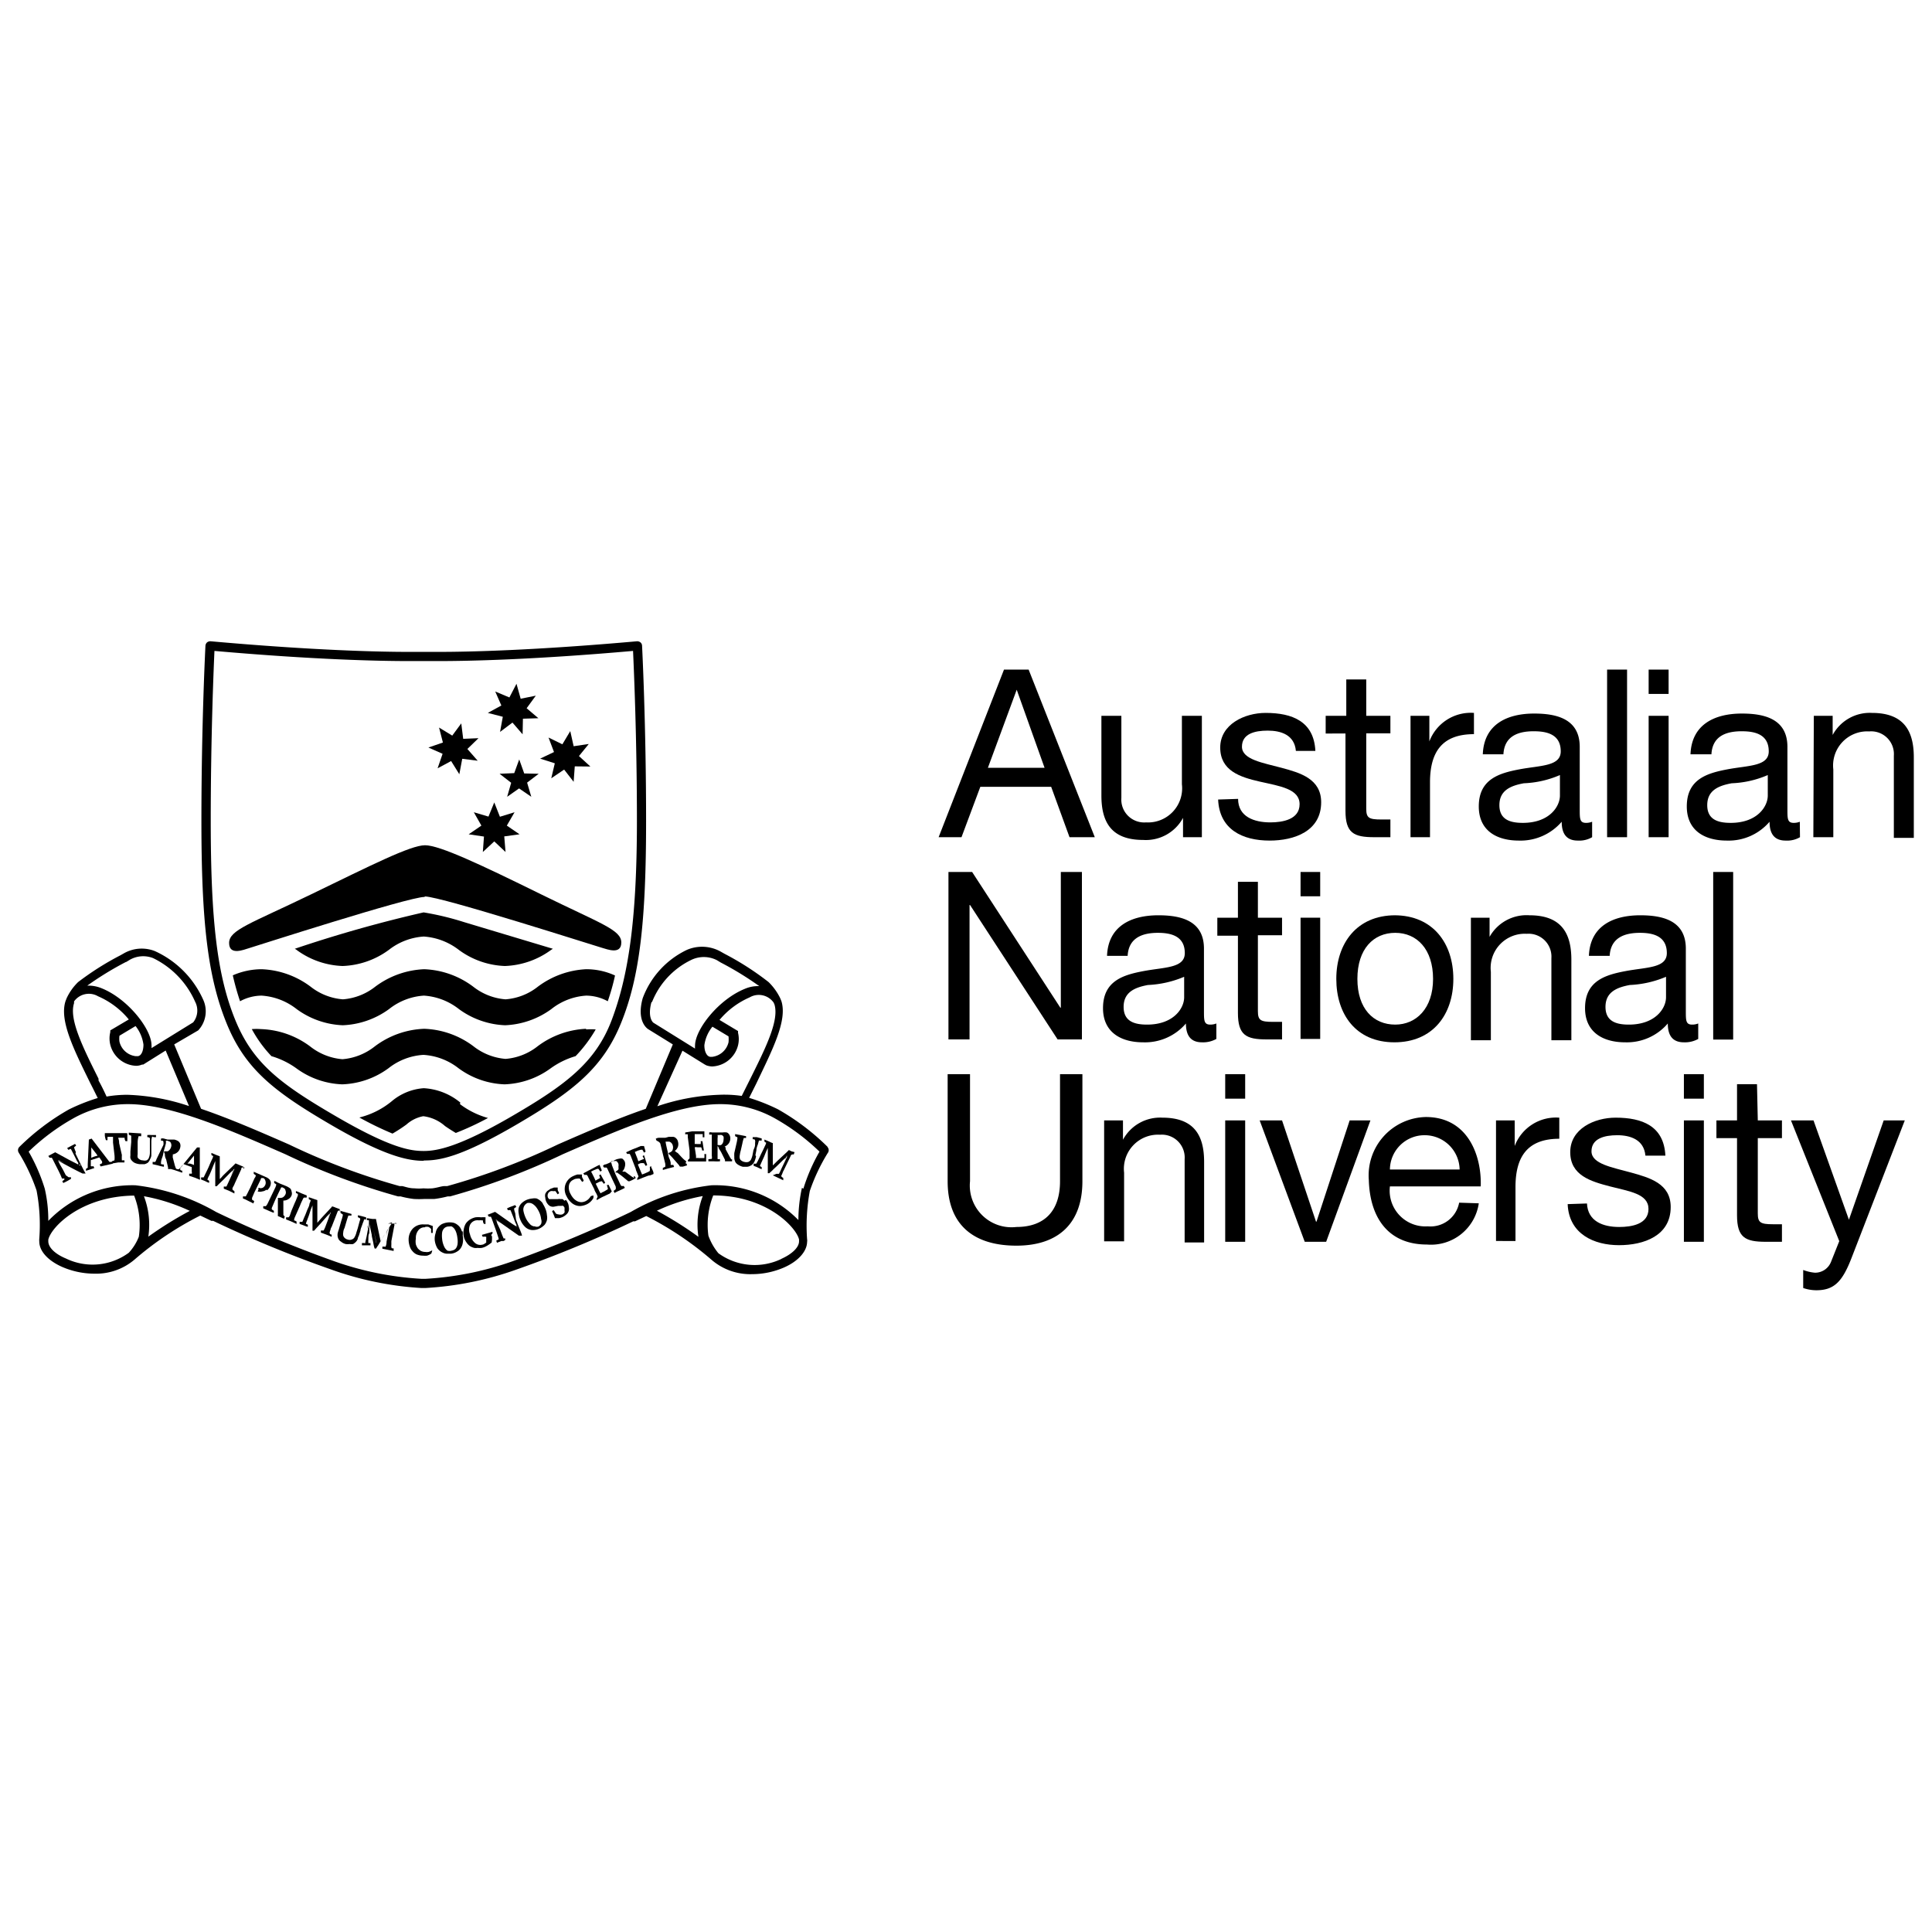 <svg id="Layer_1" data-name="Layer 1" xmlns="http://www.w3.org/2000/svg" viewBox="0 0 120 120"><path d="M62.36,41.59h1.53L68,52H66.43l-1.14-3.13h-4.4L59.72,52H58.3Zm-1,6.1h3.52l-1.73-4.85h0Z"/><path d="M74.65,52H73.48V50.8h0A2.62,2.62,0,0,1,71,52.17c-2,0-2.59-1.14-2.59-2.76V44.46h1.24v5.1a1.42,1.42,0,0,0,1.53,1.52,2.12,2.12,0,0,0,2.23-2.37V44.46h1.24Z"/><path d="M76.9,49.62c0,1.11,1,1.46,2,1.46.77,0,1.82-.18,1.82-1.13s-1.22-1.12-2.46-1.4-2.47-.68-2.47-2.12,1.51-2.15,2.82-2.15c1.66,0,3,.53,3.09,2.36H80.49c-.09-1-.93-1.26-1.75-1.26s-1.6.2-1.6,1,1.31,1,2.46,1.31,2.46.68,2.46,2.14c0,1.8-1.67,2.38-3.2,2.38-1.69,0-3.12-.69-3.2-2.55Z"/><path d="M84.86,44.46h1.5v1.09h-1.5v4.68c0,.57.16.67.93.67h.57V52h-1c-1.28,0-1.79-.26-1.79-1.64v-4.8H82.34V44.46h1.28V42.2h1.24Z"/><path d="M87.61,44.46h1.17v1.59h0a2.75,2.75,0,0,1,2.77-1.77V45.6c-2,0-2.73,1.13-2.73,3V52H87.61Z"/><path d="M98.89,52a1.58,1.58,0,0,1-.89.21c-.64,0-1-.35-1-1.17a3.37,3.37,0,0,1-2.66,1.17c-1.37,0-2.49-.61-2.49-2.12,0-1.7,1.27-2.07,2.55-2.31s2.54-.18,2.54-1.11c0-1.08-.89-1.25-1.68-1.25-1,0-1.82.32-1.88,1.43H92.1c.07-1.87,1.52-2.53,3.19-2.53,1.36,0,2.83.31,2.83,2.07v3.88c0,.58,0,.84.39.84a1,1,0,0,0,.38-.07Zm-2-3.86a6.22,6.22,0,0,1-2.24.51c-.82.15-1.52.44-1.52,1.36s.7,1.1,1.46,1.1c1.63,0,2.3-1,2.3-1.7Z"/><rect x="99.82" y="41.59" width="1.24" height="10.41"/><path d="M103.64,43.1H102.4V41.59h1.24Zm-1.24,1.36h1.24V52H102.4Z"/><path d="M111.8,52a1.58,1.58,0,0,1-.89.21c-.64,0-1-.35-1-1.17a3.34,3.34,0,0,1-2.65,1.17c-1.37,0-2.49-.61-2.49-2.12,0-1.7,1.27-2.07,2.55-2.31s2.54-.18,2.54-1.11c0-1.08-.89-1.25-1.68-1.25-1,0-1.82.32-1.88,1.43H105c.07-1.87,1.52-2.53,3.19-2.53,1.36,0,2.83.31,2.83,2.07v3.88c0,.58,0,.84.39.84a1,1,0,0,0,.38-.07Zm-2-3.86a6.22,6.22,0,0,1-2.24.51c-.82.15-1.52.44-1.52,1.36s.7,1.1,1.46,1.1c1.63,0,2.3-1,2.3-1.7Z"/><path d="M112.66,44.46h1.17v1.19h0a2.62,2.62,0,0,1,2.44-1.37c2,0,2.6,1.14,2.6,2.76v5h-1.24v-5.1a1.41,1.41,0,0,0-1.53-1.51,2.12,2.12,0,0,0-2.23,2.36V52h-1.24Z"/><polygon points="58.91 54.16 60.38 54.16 65.86 62.59 65.89 62.59 65.89 54.16 67.2 54.16 67.2 64.56 65.69 64.56 60.25 56.21 60.22 56.21 60.22 64.56 58.91 64.56 58.91 54.16"/><path d="M75.55,64.53a1.69,1.69,0,0,1-.89.21c-.64,0-1-.35-1-1.17A3.34,3.34,0,0,1,71,64.74c-1.37,0-2.49-.62-2.49-2.12,0-1.7,1.26-2.07,2.55-2.31s2.53-.18,2.53-1.11c0-1.08-.89-1.26-1.67-1.26-1,0-1.82.33-1.88,1.43H68.76c.07-1.86,1.51-2.52,3.19-2.52,1.36,0,2.83.31,2.83,2.07V62.8c0,.58,0,.84.39.84a1,1,0,0,0,.38-.07Zm-2-3.86a6.5,6.5,0,0,1-2.25.51c-.81.15-1.51.44-1.51,1.36s.7,1.1,1.46,1.1c1.63,0,2.3-1,2.3-1.7Z"/><path d="M78.13,57h1.5v1.09h-1.5V62.8c0,.57.16.67.93.67h.57v1.09h-.95c-1.28,0-1.79-.26-1.79-1.65V58.12H75.61V57h1.28V54.77h1.24Z"/><path d="M82,55.67H80.78V54.16H82ZM80.78,57H82v7.53H80.78Z"/><path d="M86.61,56.85c2.39,0,3.66,1.74,3.66,3.95S89,64.74,86.61,64.74,83,63,83,60.8s1.27-3.95,3.66-3.95m0,6.79c1.3,0,2.35-1,2.35-2.84s-1-2.86-2.35-2.86-2.35,1-2.35,2.86,1,2.84,2.35,2.84"/><path d="M91.36,57h1.16v1.19h0A2.63,2.63,0,0,1,95,56.85c2,0,2.6,1.14,2.6,2.76v5H96.36v-5.1A1.42,1.42,0,0,0,94.83,58a2.12,2.12,0,0,0-2.23,2.36v4.25H91.36Z"/><path d="M105.48,64.53a1.69,1.69,0,0,1-.89.21c-.64,0-1-.35-1-1.17a3.34,3.34,0,0,1-2.65,1.17c-1.37,0-2.49-.62-2.49-2.12,0-1.7,1.26-2.07,2.55-2.31s2.53-.18,2.53-1.11c0-1.08-.89-1.26-1.67-1.26-1,0-1.82.33-1.88,1.43H98.69c.07-1.86,1.51-2.52,3.19-2.52,1.36,0,2.83.31,2.83,2.07V62.8c0,.58,0,.84.39.84a1,1,0,0,0,.38-.07Zm-2-3.86a6.5,6.5,0,0,1-2.25.51c-.81.15-1.51.44-1.51,1.36s.7,1.1,1.45,1.1c1.64,0,2.31-1,2.31-1.7Z"/><rect x="106.41" y="54.16" width="1.24" height="10.41"/><path d="M67.23,73.37c0,2.62-1.5,4-4.1,4s-4.27-1.24-4.27-4V66.72h1.39v6.65a2.59,2.59,0,0,0,2.88,2.84c1.75,0,2.71-1,2.71-2.84V66.72h1.39Z"/><path d="M68.58,69.59h1.17v1.2h0a2.62,2.62,0,0,1,2.45-1.37c2,0,2.59,1.14,2.59,2.75v5H73.58V72a1.42,1.42,0,0,0-1.53-1.52,2.12,2.12,0,0,0-2.23,2.36v4.26H68.58Z"/><path d="M77.34,68.24H76.1V66.72h1.24ZM76.1,69.59h1.24v7.54H76.1Z"/><polygon points="82.37 77.13 81.04 77.13 78.24 69.59 79.63 69.59 81.74 75.88 81.77 75.88 83.83 69.59 85.12 69.59 82.37 77.13"/><path d="M91.85,74.74a3,3,0,0,1-3.22,2.56c-2.4,0-3.54-1.66-3.61-4a3.63,3.63,0,0,1,3.54-3.92c2.67,0,3.48,2.49,3.41,4.31H86.33a2.22,2.22,0,0,0,2.35,2.48,1.81,1.81,0,0,0,1.95-1.47Zm-1.19-2.1a2.17,2.17,0,0,0-2.17-2.13,2.15,2.15,0,0,0-2.16,2.13Z"/><path d="M92.92,69.59h1.16v1.59h0a2.74,2.74,0,0,1,2.77-1.76v1.31c-2,0-2.72,1.14-2.72,3v3.35H92.92Z"/><path d="M98.57,74.75c.05,1.11,1,1.46,2,1.46.77,0,1.82-.17,1.82-1.12S101.19,74,100,73.69s-2.47-.68-2.47-2.13,1.5-2.14,2.82-2.14c1.66,0,3,.52,3.09,2.36h-1.24c-.09-1-.94-1.27-1.75-1.27s-1.6.21-1.6,1,1.31,1,2.46,1.32,2.46.68,2.46,2.14c0,1.79-1.67,2.37-3.21,2.37s-3.11-.68-3.19-2.55Z"/><path d="M105.83,68.24h-1.24V66.72h1.24Zm-1.24,1.35h1.24v7.54h-1.24Z"/><path d="M109.18,69.59h1.5v1.1h-1.5v4.68c0,.56.16.67.93.67h.57v1.09h-1c-1.28,0-1.79-.26-1.79-1.65V70.69h-1.28v-1.1h1.28V67.34h1.24Z"/><path d="M115,78.14c-.57,1.47-1.08,2-2.19,2A2.53,2.53,0,0,1,112,80V78.88a2.67,2.67,0,0,0,.73.17,1.06,1.06,0,0,0,1-.68l.51-1.28-3-7.5h1.4l2.2,6.17h0L117,69.59h1.31Z"/><path d="M51.39,71.22a14.61,14.61,0,0,0-3.07-2.32,11.8,11.8,0,0,0-1.79-.71l.45-.9c1-2.1,1.94-3.91,1.55-5.12L48.46,62h0v0a3.61,3.61,0,0,0-.72-1A17.67,17.67,0,0,0,45,59.24l-.23-.13A2.38,2.38,0,0,0,42.66,59a5.41,5.41,0,0,0-2.74,3c-.4,1.43.28,1.89.35,1.93l1.52.94-1.68,4c-1.76.6-3.62,1.41-5.45,2.21a41.42,41.42,0,0,1-6.88,2.59l-.16,0c-.2,0-.43.1-.77.14a3.77,3.77,0,0,1-.55,0h0a2.93,2.93,0,0,1-.55,0c-.34,0-.57-.1-.77-.14l-.16,0a41.42,41.42,0,0,1-6.88-2.59c-1.83-.8-3.69-1.61-5.45-2.21l-1.67-4L12.31,64l0,0a1.73,1.73,0,0,0,.3-1.93,6,6,0,0,0-3-3,2.24,2.24,0,0,0-1.91.14l-.23.13A17.67,17.67,0,0,0,4.85,61a3.38,3.38,0,0,0-.71,1l0,0h0l-.07.18c-.39,1.21.51,3,1.55,5.12.15.29.3.6.45.9a11.8,11.8,0,0,0-1.79.71,14.61,14.61,0,0,0-3.07,2.32.29.29,0,0,0-.05.36,11.6,11.6,0,0,1,1.11,2.35,11.32,11.32,0,0,1,.17,3,1,1,0,0,0,0,.17h0c0,.6.54,1.19,1.42,1.58a5.06,5.06,0,0,0,2,.42,3.68,3.68,0,0,0,2.49-.87h0a19.93,19.93,0,0,1,4.09-2.74l.69.33.11,0a72.84,72.84,0,0,0,7.27,3A20.11,20.11,0,0,0,26.16,80h.27a20.13,20.13,0,0,0,5.63-1.14,72.84,72.84,0,0,0,7.27-3l.11,0,.7-.33a20,20,0,0,1,4.08,2.74h0a3.68,3.68,0,0,0,2.49.87,5,5,0,0,0,2-.42c.88-.39,1.41-1,1.42-1.58h0a.5.5,0,0,0,0-.17,11.77,11.77,0,0,1,.17-3,11.6,11.6,0,0,1,1.11-2.35.29.29,0,0,0,0-.36m-10.92-9a4.92,4.92,0,0,1,2.41-2.62,1.79,1.79,0,0,1,1.63,0l.23.14a19.85,19.85,0,0,1,2.4,1.47,2.07,2.07,0,0,0-.9.17c-1.63.66-3.09,2.52-3.09,3.53a1.1,1.1,0,0,0,0,.18l-2.59-1.61s-.39-.29-.11-1.3M44,65.6s-.25-.14-.25-.68a2.3,2.3,0,0,1,.5-1.15l1,.6a1.76,1.76,0,0,1,0,.37,1.19,1.19,0,0,1-1,.9l-.16,0m-1.7-.38,1.37.85h0l.11.06a1.24,1.24,0,0,0,.35.07,1.73,1.73,0,0,0,1.62-1.31,1.64,1.64,0,0,0,0-.78l0-.11-1.15-.69a5.09,5.09,0,0,1,1.87-1.4,1.13,1.13,0,0,1,1.49.32l.05.11c.31,1-.54,2.7-1.53,4.69l-.5,1A7.45,7.45,0,0,0,44.65,68a13.3,13.3,0,0,0-3.82.71ZM7.84,59.75l.23-.14a1.68,1.68,0,0,1,1.44-.1,5.46,5.46,0,0,1,2.61,2.71A1.18,1.18,0,0,1,12,63.5L9.41,65.1a1.1,1.1,0,0,0,0-.18c0-1-1.46-2.87-3.08-3.53a2.14,2.14,0,0,0-.91-.17,19.85,19.85,0,0,1,2.4-1.47m.77,5.85-.17,0a1.18,1.18,0,0,1-1-.9,1.33,1.33,0,0,1,0-.37l1-.6a2.36,2.36,0,0,1,.49,1.15c0,.47-.17.63-.22.67ZM6.12,67c-1-2-1.84-3.71-1.52-4.69,0,0,0-.08,0-.11a1.13,1.13,0,0,1,1.49-.32A5.09,5.09,0,0,1,8,63.32L6.85,64l0,.11a1.64,1.64,0,0,0,0,.78,1.73,1.73,0,0,0,1.62,1.31,1,1,0,0,0,.36-.08l.07,0h0l1.39-.87,1.45,3.45A13.3,13.3,0,0,0,7.93,68a7.45,7.45,0,0,0-1.31.11c-.16-.35-.33-.7-.5-1m2.5,9.71A3.12,3.12,0,0,1,8,77.81H8a3.8,3.8,0,0,1-3.9.36C3.4,77.88,3,77.47,3,77.1V77c.16-.76,2-2.7,5.33-2.74a5,5,0,0,1,.3,2.5m.58.07a5,5,0,0,0-.27-2.53,11.63,11.63,0,0,1,2.85.91A23,23,0,0,0,9.2,76.82M40.8,75.2a11.63,11.63,0,0,1,2.85-.91,5,5,0,0,0-.27,2.53A23,23,0,0,0,40.8,75.2m7.72,3a3.83,3.83,0,0,1-3.9-.36h0A3.68,3.68,0,0,1,44,76.75a5,5,0,0,1,.3-2.5c3.33,0,5.17,2,5.33,2.74v.11c0,.37-.42.78-1.08,1.08m1.26-4.4a9.26,9.26,0,0,0-.22,2,7.24,7.24,0,0,0-5.4-2.16,13,13,0,0,0-5,1.65l-.1.05a75.4,75.4,0,0,1-7.2,3,19.43,19.43,0,0,1-5.46,1.11h-.25a19.53,19.53,0,0,1-5.47-1.11,75.4,75.4,0,0,1-7.2-3l-.1-.05a13,13,0,0,0-5-1.65A7.24,7.24,0,0,0,3,75.83a8.7,8.7,0,0,0-.22-2,11.18,11.18,0,0,0-1-2.3,13.46,13.46,0,0,1,2.76-2.06,6.93,6.93,0,0,1,3.42-.89c2.65,0,6.27,1.58,9.76,3.11a42.78,42.78,0,0,0,7,2.62l.16,0a5.94,5.94,0,0,0,.82.16,6,6,0,0,0,.66,0c.08,0,.27,0,.62,0a6.47,6.47,0,0,0,.83-.16l.15,0a42.78,42.78,0,0,0,7-2.62c3.5-1.53,7.11-3.11,9.76-3.11a6.93,6.93,0,0,1,3.42.89,13.46,13.46,0,0,1,2.76,2.06,11.18,11.18,0,0,0-1,2.3"/><path d="M26.32,72.1h0c-.95,0-2.38-.26-5.77-2.24-3.55-2.07-5.33-3.47-6.48-6.31S12.51,57.36,12.51,51c0-6.1.25-10.85.25-10.89a.32.32,0,0,1,.1-.21.34.34,0,0,1,.22-.07c6.39.57,10.45.66,12.3.66h1.88c1.85,0,5.91-.09,12.31-.66a.33.33,0,0,1,.21.07.28.28,0,0,1,.1.21s.25,4.79.25,10.89c0,6.34-.42,9.74-1.55,12.53s-2.94,4.24-6.48,6.31-4.83,2.24-5.78,2.24m-13-31.65c-.05,1.13-.23,5.36-.23,10.57,0,6.26.41,9.6,1.51,12.32s2.81,4,6.24,6,4.66,2.17,5.48,2.17h0c.83,0,2.19-.25,5.49-2.17S37,66,38,63.34,39.56,57.28,39.56,51c0-5.21-.19-9.44-.24-10.57-6.24.55-10.23.63-12.06.63H25.38c-1.83,0-5.81-.08-12.06-.63"/><path d="M36.4,60.2a5.43,5.43,0,0,0-3,1.09,3.67,3.67,0,0,1-2,.78,3.7,3.7,0,0,1-2-.78,5.4,5.4,0,0,0-3.05-1.09,5.43,5.43,0,0,0-3.05,1.09,3.7,3.7,0,0,1-2,.78,3.7,3.7,0,0,1-2-.78,5.4,5.4,0,0,0-3.05-1.09,4.49,4.49,0,0,0-1.79.38,16.24,16.24,0,0,0,.45,1.61,2.84,2.84,0,0,1,1.34-.35,3.93,3.93,0,0,1,2.18.84,5.19,5.19,0,0,0,2.86,1,5.23,5.23,0,0,0,2.87-1,3.87,3.87,0,0,1,2.17-.84,3.93,3.93,0,0,1,2.18.84,5.19,5.19,0,0,0,2.86,1,5.23,5.23,0,0,0,2.87-1,3.87,3.87,0,0,1,2.17-.84,2.84,2.84,0,0,1,1.34.35c.17-.5.32-1,.45-1.6a4.26,4.26,0,0,0-1.79-.39"/><path d="M18.42,59a5.12,5.12,0,0,0,2.86,1,5.15,5.15,0,0,0,2.87-1,3.93,3.93,0,0,1,2.17-.83A4,4,0,0,1,28.5,59a5.12,5.12,0,0,0,2.86,1,5.15,5.15,0,0,0,2.87-1l.11-.07-5.53-1.66a17.63,17.63,0,0,0-2.5-.6h0a82.33,82.33,0,0,0-8,2.26l.12.07"/><path d="M36.4,63.9a5.43,5.43,0,0,0-3,1.08,3.68,3.68,0,0,1-2,.79,3.72,3.72,0,0,1-2-.79,5.4,5.4,0,0,0-3.05-1.08A5.43,5.43,0,0,0,23.27,65a3.72,3.72,0,0,1-2,.79,3.72,3.72,0,0,1-2-.79,5.4,5.4,0,0,0-3.05-1.08,3.6,3.6,0,0,0-.58,0,7.85,7.85,0,0,0,1.22,1.68,5.1,5.1,0,0,1,1.54.75,5.12,5.12,0,0,0,2.86,1,5.15,5.15,0,0,0,2.87-1,3.86,3.86,0,0,1,2.17-.83,3.92,3.92,0,0,1,2.18.83,5.12,5.12,0,0,0,2.86,1,5.15,5.15,0,0,0,2.87-1,5.1,5.1,0,0,1,1.54-.75A8.6,8.6,0,0,0,37,63.94a3.73,3.73,0,0,0-.59,0"/><path d="M28.59,68.48a3.91,3.91,0,0,0-2.27-.89,3.46,3.46,0,0,0-2,.82,5.08,5.08,0,0,1-2,1,20.32,20.32,0,0,0,2.06,1,9.93,9.93,0,0,0,.86-.56,2.16,2.16,0,0,1,1.05-.52,2.49,2.49,0,0,1,1.35.61c.2.14.42.28.67.43a17.67,17.67,0,0,0,2-.93,5.15,5.15,0,0,1-1.74-.86"/><polygon points="32.08 42.47 32.34 43.4 33.28 43.21 32.71 43.99 33.44 44.61 32.48 44.64 32.46 45.61 31.83 44.88 31.06 45.46 31.23 44.52 30.3 44.28 31.14 43.82 30.76 42.95 31.64 43.32 32.08 42.47"/><polygon points="28.09 45.69 27.27 45.19 27.51 46.12 26.61 46.43 27.49 46.82 27.18 47.72 28.02 47.27 28.53 48.09 28.71 47.13 29.67 47.25 29.03 46.52 29.72 45.85 28.77 45.89 28.65 44.93 28.09 45.69"/><polygon points="34.93 46.23 34.07 45.81 34.41 46.71 33.55 47.12 34.46 47.41 34.24 48.34 35.04 47.8 35.63 48.56 35.7 47.6 36.67 47.61 35.96 46.96 36.57 46.21 35.63 46.35 35.42 45.41 34.93 46.23"/><polygon points="31.94 48.02 31.03 48.06 31.75 48.62 31.5 49.49 32.24 48.97 33 49.49 32.74 48.61 33.46 48.06 32.56 48.04 32.25 47.17 31.94 48.02"/><polygon points="30.34 50.72 29.43 50.45 29.9 51.28 29.11 51.82 30.06 51.96 29.99 52.92 30.7 52.26 31.4 52.92 31.32 51.95 32.27 51.82 31.48 51.28 31.96 50.45 31.05 50.73 30.7 49.84 30.34 50.72"/><path d="M26.39,55.68c1,0,10.7,3.11,11,3.19s1.2.46,1.2-.33-1.28-1.17-5-3S27.31,52.5,26.4,52.5,23,53.77,19.28,55.57s-5.05,2.19-5.05,3,.93.41,1.21.33,9.92-3.19,10.93-3.19Z"/><path d="M4.71,71.55a1.66,1.66,0,0,1-.11-.29l.13-.11-.07-.1-.25.13-.24.13.08.11a1,1,0,0,1,.15-.06s0,0,0,0,.17.32.37.73l.09.14,0,.1-.55-.28-.88-.48-.23.12-.2.11.08.11.14,0h0v0l.06.11.36.71.12.25.09.22H4l0,.06s0,0-.13.11l.06.11h0l.26-.13.22-.13,0-.1h0a.34.34,0,0,1-.1,0v0l-.05,0L4.09,73l-.19-.37-.18-.31-.11-.23c.65.36,1.16.63,1.52.8l.19,0,0,0q-.11-.17-.48-.93l-.15-.31m-.06-.47Zm-.45.24ZM5,72.4l-.12-.06.11,0Zm-1.84-.55h0Zm1.27,1.36h0Zm-.06-.07h0m-.74-1.09.37.2-.36-.17Z"/><path d="M6.86,72.17H6.8L5.69,70.72l-.17.06-.07,1.54c0,.12,0,.19,0,.21l0,0-.11.07,0,.12.52-.17-.06-.12a.22.22,0,0,1-.16,0s0-.07,0-.23v-.14l.53-.17.17.25a.48.48,0,0,1,0,.11l-.15.08.06.12L7,72.28l0-.12Zm-.79-.37h0Zm-.45.13v0h0m.22-.08a.54.54,0,0,0-.17.07h0l0-.65.3.38.09.13-.22.06m0,.73Zm.46-.11h0Zm.65-.21h0Z"/><path d="M7.89,70.38l0,0-.1,0-.37,0-.44,0-.37,0h-.1l0,0a.74.74,0,0,1,0,.12s0,.13.07.32l.1,0a1.47,1.47,0,0,1,0-.21l0,0,.21,0,.13,0s0,.15,0,.36l.09.77a1.63,1.63,0,0,1,0,.33s0,0,0,0,0,0-.16.06l0,.13H7l.35-.06.38,0,0-.13H7.57s0,0,0,0a2.47,2.47,0,0,1,0-.33L7.4,71a.92.92,0,0,0-.06-.33l.16,0h.24v0c0,.06,0,.12.06.21l.11,0c0-.18,0-.28,0-.29v-.14M7.73,72.2Z"/><path d="M9.55,70.63h.06a.15.15,0,0,0,.08,0v-.13H9.41a1.3,1.3,0,0,0-.26,0v.13a.22.22,0,0,1,.16.06s0,.06,0,.19,0,.19,0,.42l0,.26a.88.88,0,0,1-.07.37.29.29,0,0,1-.13.14.44.44,0,0,1-.24,0,.32.32,0,0,1-.2-.06.28.28,0,0,1-.12-.12.5.5,0,0,1,0-.19s0-.14,0-.29l0-.46a1.43,1.43,0,0,1,.06-.38h.08a.15.15,0,0,0,.08,0V70.4L8,70.35v.13l.15.06s0,0,0,.07,0,.21,0,.33l-.05.58c0,.14,0,.22,0,.25a.51.51,0,0,0,0,.17.39.39,0,0,0,.1.16.59.59,0,0,0,.17.13,1,1,0,0,0,.31.08H8.8l.18,0a.72.72,0,0,0,.2-.09A.52.52,0,0,0,9.32,72a.66.66,0,0,0,.08-.21c0-.09,0-.17,0-.24l0-.31c0-.09,0-.21,0-.37a1.22,1.22,0,0,1,.05-.28m.13,0Zm0-.09Zm-.49,0h0Zm-.45-.06Zm-.68,0Z"/><path d="M12.46,73.13l-.05,0,0,0V71.27l-.17,0-.76.93-.22.26-.14.16h0l-.07,0H11v0a.16.16,0,0,1-.08-.06l-.06-.17-.13-.5a.85.85,0,0,1,0-.09.23.23,0,0,0,0-.1h0a.56.56,0,0,0,.3-.14.5.5,0,0,0,.16-.27.43.43,0,0,0,0-.25.34.34,0,0,0-.12-.16.76.76,0,0,0-.25-.1l-.22,0-.2,0-.21-.06a.37.37,0,0,0-.19,0v.13c.11,0,.14,0,.15.07a.74.74,0,0,1,0,.19L9.72,72a.65.65,0,0,1-.08.17H9.48v.14l.31.07a3.23,3.23,0,0,0,.39.09v-.14A.45.45,0,0,1,10,72.3a.51.51,0,0,1,0-.09s0-.12.07-.3.07-.27.1-.4.07-.24.13-.47a.57.57,0,0,0,0-.19h.1l.15.06a.24.24,0,0,1,.08.13.31.31,0,0,1,0,.19.44.44,0,0,1-.1.19.26.26,0,0,1-.13.09c-.05,0-.1,0-.21,0l0,.06a.93.93,0,0,1,.05.1c0,.08,0,.2.08.34l.12.51a.37.37,0,0,0,0,.09l.17,0,.21.06h0l.5.17,0-.13c-.11,0-.13-.06-.13-.1s0-.06.12-.18l.08-.13.52.19v.3a.14.14,0,0,1,0,.11l-.16,0,0,.13.36.12.31.13,0-.15Zm-.85-.93.1-.12-.1.13h0m.43.14-.21-.07a.54.54,0,0,0-.19,0h0l.41-.5v.63Zm0,0h0m-2.55,0h0m.67.15h0m1.23.38Zm.43.19h0Z"/><path d="M15.12,72.61l0-.14-.3-.13-.19-.08-.13.13-.29.28-.28.27a2.62,2.62,0,0,0-.21.23l-.07.06,0-1.41-.21-.08-.31-.13,0,.13.11.07,0,0s0,.06-.08.22-.12.27-.19.43-.14.3-.18.38l-.14.29s0,0,0,0l-.16,0,0,.13.25.1a1.45,1.45,0,0,0,.25.11l0-.13-.11-.07,0,0,0,0A1.4,1.4,0,0,1,13,73c.06-.13.11-.25.15-.35l.12-.3.1-.24v.71c0,.11,0,.29,0,.52s0,.24,0,.34l.09,0,.17-.17.27-.26.39-.4.28-.26-.37.82c-.08.17-.12.26-.14.29s0,0,0,0l-.16,0,0,.13.32.13.34.17,0-.15c-.1-.06-.11-.07-.12-.11s0-.09.06-.19a.91.91,0,0,0,.08-.17l.41-.9c0-.07,0-.09.09-.1l.11,0Zm0-.13h0Zm-1.46.77v0h0m-.45-1.61Zm-.72,1.65Zm.46.19h0m.42-1.4v0Zm1.16.53-.18.41.15-.39Zm-.75,1.26h0Z"/><path d="M16.59,73.93a.68.68,0,0,0,.18-.23.5.5,0,0,0,.05-.26.33.33,0,0,0-.08-.18.64.64,0,0,0-.2-.14l-.78-.34,0,.13.13.09s0,0,0,0,0,.08-.08.18l-.29.64c-.08.15-.14.29-.21.41s0,.07-.06.08l-.16,0,0,.13a1.59,1.59,0,0,1,.27.12l.38.19h0l.05-.15-.13-.08v0a.35.35,0,0,1,0-.13l.15-.35.33-.67a1,1,0,0,0,.08-.2l.13,0a.23.23,0,0,1,.13.16.37.37,0,0,1,0,.26.4.4,0,0,1-.17.19c-.06,0-.08.05-.21,0l0,0-.05,0v.13L16,74,16,74a.48.48,0,0,0,.29,0,.47.47,0,0,0,.26-.11m-.82-1.12ZM15,74.45h0Z"/><path d="M17.6,75.46a1.5,1.5,0,0,0,0-.18s0,0,0-.14l0-.38a.38.38,0,0,1,0-.08c0-.05,0-.09,0-.11a.54.54,0,0,0,.31-.09.45.45,0,0,0,.2-.23.35.35,0,0,0,0-.24.37.37,0,0,0-.08-.19,1.36,1.36,0,0,0-.23-.14l-.22-.09-.18-.07-.19-.09c-.09-.05-.14-.08-.18-.07l0,.12c.11.06.13.08.13.1a.94.94,0,0,1-.06.18l-.48,1a.76.76,0,0,1-.11.16l-.16,0,0,.13.29.13a3.17,3.17,0,0,0,.37.15l0-.13a.38.38,0,0,1-.13-.09l0-.08.12-.28c.06-.14.11-.26.17-.38s.1-.22.21-.44.08-.17.07-.18l.1,0,.13.08a.35.35,0,0,1,.06.14.28.28,0,0,1,0,.19.43.43,0,0,1-.12.17.26.26,0,0,1-.16.07.71.71,0,0,1-.2,0l0,.06a.25.25,0,0,1,0,.1c0,.09,0,.21,0,.35l0,.52a.38.38,0,0,0,0,.1l.16.07.22.1h0l.05-.15a.12.12,0,0,1-.07-.07M17,73.38ZM16.25,75h0Zm.63.27h0Z"/><path d="M18.27,75.81v-.06a.64.64,0,0,1,.05-.16l.31-.7a3.21,3.21,0,0,1,.14-.32l.05-.11a.16.16,0,0,1,.08-.08.75.75,0,0,0,.15,0l0-.13-.35-.14a2.15,2.15,0,0,0-.32-.13l0,.13c.09,0,.12.06.13.1a.94.94,0,0,1-.07.19,2.72,2.72,0,0,1-.13.31l-.21.5L18,75.5a.26.26,0,0,1-.08.11l-.15,0,0,.13.3.12.35.16h0l0-.15-.11-.06Zm.78-1.52ZM18.42,74Zm-.7,1.66Z"/><path d="M21.1,75.25l0-.15L20.83,75a1.24,1.24,0,0,0-.2-.07.87.87,0,0,1-.12.14l-.27.29-.27.29-.2.23-.06.07,0-1.41-.21-.07-.32-.11,0,.13a.34.34,0,0,1,.12.06v0a1.25,1.25,0,0,1-.08.22c0,.13-.1.28-.16.44s-.12.31-.16.39l-.12.29s0,0,0,0l-.17,0,0,.13.25.09a1.58,1.58,0,0,0,.26.09l0-.13-.12-.06,0,0,0,0a1.54,1.54,0,0,1,.08-.23c.05-.14.1-.26.13-.36l.1-.31.1-.24v.71c0,.11,0,.29,0,.52s0,.24,0,.34l.1,0,.16-.18.25-.27.37-.42.26-.27-.32.84a1.88,1.88,0,0,1-.13.29.07.07,0,0,1,0,0l-.17,0,0,.13.33.12.34.14,0-.14c-.1,0-.11-.06-.13-.1a.86.86,0,0,1,.06-.2s0-.07.07-.18l.36-.92a.12.12,0,0,1,.08-.09l.11,0Zm0-.14h0ZM19.69,76v-.5l0,.49h0m-.54-1.59h0Zm-.63,1.69h0Zm.48.16h0m.32-1.37,0,0v.36Zm1.21.42-.17.42.14-.39Zm-.69,1.3h0Z"/><path d="M22.61,75.74l0,0h.13v-.13l-.26-.07-.25-.06,0,.13a.26.26,0,0,1,.15.09,1.35,1.35,0,0,1-.05.18s-.05.19-.11.41l-.08.25a1.06,1.06,0,0,1-.14.34.29.29,0,0,1-.16.11.33.33,0,0,1-.24,0,.38.38,0,0,1-.19-.1.31.31,0,0,1-.09-.14.46.46,0,0,1,0-.2s0-.13.08-.28l.13-.44c.05-.17.09-.28.11-.33l.05,0h.14l0-.1,0,0-.68-.19,0,.13.14.09a.23.23,0,0,1,0,.07,2.66,2.66,0,0,1-.09.32l-.16.56a1.8,1.8,0,0,0-.07.24.91.91,0,0,0,0,.17.64.64,0,0,0,.06.18.43.43,0,0,0,.15.15.73.73,0,0,0,.29.15,1,1,0,0,0,.24,0h0a.79.79,0,0,0,.22,0,.76.76,0,0,0,.17-.13.52.52,0,0,0,.12-.19c0-.08.06-.16.08-.23l.09-.29c0-.09.06-.21.11-.36s.09-.23.09-.24m.16-.13h0Zm-.48-.13h0Zm-.43-.14h0Zm-.65-.18Zm.5,2Z"/><path d="M24.36,75.92a1.14,1.14,0,0,1-.09.16l-.21.34-.21.32a3,3,0,0,0-.15.27l-.06.08-.29-1.38a1.81,1.81,0,0,1-.23,0l-.33-.05v.13l.12,0,0,0a1.31,1.31,0,0,1,0,.23c0,.14-.05.29-.08.46s-.06.33-.08.41-.06.27-.07.32,0,0-.06,0a.59.59,0,0,0-.14,0v.14l.26,0,.27,0v-.14c-.1,0-.12,0-.13,0h0v0a1.71,1.71,0,0,1,0-.24c0-.15,0-.27.06-.38l0-.33,0-.25.15.69c0,.12.06.29.1.52s.05.23.08.33h.09a2.12,2.12,0,0,1,.13-.2l.19-.32.29-.48.21-.31-.17.88c0,.18-.05.28-.06.31s0,0-.05,0h-.15v.13l.7.14v-.16c-.11,0-.12,0-.14-.07a1.09,1.09,0,0,1,0-.2,1.88,1.88,0,0,1,0-.19l.19-1a.15.15,0,0,1,0-.1.17.17,0,0,1,.13,0h0V76l-.32,0-.21,0m-.73,1.2-.17-.82.18.8v0m-.82-1.46Zm-.31,1.77h0Zm.5.07h0m.07-1.45.07.35-.08-.31Zm1.26.23-.09.44.06-.4Zm-.44,1.41h0Zm1-1.67h0Z"/><path d="M26.4,76.21h0a.46.46,0,0,1,.22,0,.51.51,0,0,1,.16.13,1.52,1.52,0,0,0,0,.24h.1l0-.28q0-.09,0-.15l0,0-.28-.1-.29,0a.87.87,0,0,0-.67.26,1,1,0,0,0-.26.68,1.33,1.33,0,0,0,.08.45.68.68,0,0,0,.15.26.78.78,0,0,0,.24.2,1,1,0,0,0,.43.09h0a1,1,0,0,0,.25,0,.89.89,0,0,0,.26-.13l.05-.15,0-.05h0a.84.84,0,0,1-.22.1.66.66,0,0,1-.21,0h0a.61.61,0,0,1-.28-.07,1,1,0,0,1-.17-.14.9.9,0,0,1-.13-.26,1,1,0,0,1,0-.36.75.75,0,0,1,.16-.52.48.48,0,0,1,.4-.18m0,1.72h0Z"/><path d="M28.69,76.48a1.12,1.12,0,0,0-.1-.22.72.72,0,0,0-.17-.18.7.7,0,0,0-.24-.13,1.13,1.13,0,0,0-.75.09.9.9,0,0,0-.23.21.71.71,0,0,0-.14.33A1.15,1.15,0,0,0,27,77a1.27,1.27,0,0,0,.16.52.8.8,0,0,0,.33.28.66.66,0,0,0,.32.07H28a.87.87,0,0,0,.4-.14.63.63,0,0,0,.22-.21.79.79,0,0,0,.12-.3,1.23,1.23,0,0,0,0-.47,1.5,1.5,0,0,0,0-.26m-.33.82a.49.49,0,0,1-.13.27.48.48,0,0,1-.23.1.45.45,0,0,1-.26,0,.66.66,0,0,1-.2-.25,1.44,1.44,0,0,1-.13-.49,1.6,1.6,0,0,1,0-.38.49.49,0,0,1,.13-.27.41.41,0,0,1,.25-.11h.06a.35.35,0,0,1,.16,0,.52.52,0,0,1,.16.14.9.9,0,0,1,.12.24,1.6,1.6,0,0,1,.07.33,1.33,1.33,0,0,1,0,.45"/><path d="M30.52,76.75a.45.45,0,0,1,0-.06l.07-.08,0-.1-.66.19.05.12a.61.61,0,0,1,.22,0,1,1,0,0,1,0,.13l0,.12c0,.06,0,.11,0,.11l-.12.08a.29.29,0,0,1-.13.05.5.5,0,0,1-.45-.11,1,1,0,0,1-.31-.54.77.77,0,0,1,0-.57.51.51,0,0,1,.37-.29.71.71,0,0,1,.2,0,.48.48,0,0,1,.18,0l.06,0,0,.09a.52.52,0,0,0,.06.13l.1,0a3,3,0,0,1,0-.41l0,0a1.7,1.7,0,0,0-.28,0,1.48,1.48,0,0,0-.35,0,1.08,1.08,0,0,0-.27.1.82.82,0,0,0-.22.16.63.63,0,0,0-.16.23,1,1,0,0,0-.08.3,1,1,0,0,0,0,.37,1,1,0,0,0,.18.41.8.8,0,0,0,.2.21.88.88,0,0,0,.28.12.64.64,0,0,0,.2,0,1.27,1.27,0,0,0,.26,0,1,1,0,0,0,.29-.11,2,2,0,0,0,.33-.23L30.56,77s0-.11,0-.21m0-.21Zm-.62.17Z"/><path d="M32,75.35a1,1,0,0,1-.07-.29s0,0,.14-.1L32,74.85l-.27.1a1.56,1.56,0,0,0-.24.11l.06.11a.41.41,0,0,1,.16,0s0,0,0,0,.14.33.3.77l.07.14,0,.1c-.14-.08-.31-.19-.52-.34l-.81-.57-.25.1-.21.08.07.12.13,0h0v0l.05.11.27.75.09.27.07.22h0l0,.06-.15.08.05.13h0l.27-.11.14,0,.1-.06,0-.1h0l-.1,0,0,0h0l0,0-.07-.16-.15-.4L30.89,76l-.08-.25c.62.44,1.08.76,1.42,1l.19,0,0,0c0-.11-.17-.44-.37-1L32,75.35m0-.47h0Zm-.48.19h0m.64,1.15a.37.37,0,0,1-.12-.07l.11.06Zm-1.77-.74ZM31.45,77Zm-.05-.07Zm-.61-1.17.34.24-.33-.21Z"/><path d="M33.71,74.74a.87.87,0,0,0-.16-.17.91.91,0,0,0-.22-.13.75.75,0,0,0-.26,0,1.25,1.25,0,0,0-.37.09,1.07,1.07,0,0,0-.32.22.72.72,0,0,0-.16.27.85.85,0,0,0,0,.36,1.48,1.48,0,0,0,.11.41,1.27,1.27,0,0,0,.31.44.71.71,0,0,0,.4.17h.08a.94.94,0,0,0,.36-.08,1.16,1.16,0,0,0,.35-.25.82.82,0,0,0,.14-.28.85.85,0,0,0,0-.32,1.26,1.26,0,0,0-.12-.45,1.36,1.36,0,0,0-.13-.24m-.48,1.39-.08,0a.45.45,0,0,1-.27-.17,1.33,1.33,0,0,1-.27-.43,1.73,1.73,0,0,1-.11-.37.45.45,0,0,1,.25-.48.65.65,0,0,1,.18,0h0a.48.48,0,0,1,.19.09.85.85,0,0,1,.19.19,1.58,1.58,0,0,1,.17.29,1.34,1.34,0,0,1,.12.43.45.45,0,0,1,0,.3.42.42,0,0,1-.18.17.58.58,0,0,1-.18,0"/><path d="M35.05,74.58a.35.35,0,0,0-.11-.1.42.42,0,0,0-.12,0,.34.34,0,0,0-.17,0l-.15,0-.17,0h-.14a.2.2,0,0,1-.08,0,.31.31,0,0,1-.08-.11.31.31,0,0,1,0-.21.29.29,0,0,1,.16-.17.3.3,0,0,1,.18,0,.26.26,0,0,1,.14,0,1.61,1.61,0,0,0,.13.19l.09-.07-.09-.19s0-.11,0-.16l0,0h-.06l-.17,0-.22.08-.19.13a.59.59,0,0,0-.13.18.45.45,0,0,0,0,.24.68.68,0,0,0,.07.27.66.66,0,0,0,.12.17.39.39,0,0,0,.34.12l.27-.05.2,0a.22.22,0,0,1,.11,0,.44.44,0,0,1,.08.1.59.59,0,0,1,0,.17.3.3,0,0,1,0,.15.38.38,0,0,1-.14.11.45.45,0,0,1-.22,0,.38.38,0,0,1-.18-.06,1.1,1.1,0,0,0-.14-.21l-.09.07a3.73,3.73,0,0,1,.18.43h.26a1.13,1.13,0,0,0,.24-.08,1,1,0,0,0,.27-.21.51.51,0,0,0,.09-.18.54.54,0,0,0,0-.22.67.67,0,0,0-.08-.29.56.56,0,0,0-.1-.15m-.82.67Z"/><path d="M36.7,74.29h0a1,1,0,0,1-.15.19.74.74,0,0,1-.17.12.61.61,0,0,1-.28.07.68.68,0,0,1-.22-.05.8.8,0,0,1-.23-.16,1.14,1.14,0,0,1-.21-.3.79.79,0,0,1-.1-.54.46.46,0,0,1,.27-.34.41.41,0,0,1,.23-.07.37.37,0,0,1,.18,0s.07.11.14.2l.09-.06c0-.08-.07-.16-.1-.25a.65.65,0,0,1,0-.15l0,0-.29,0a1.72,1.72,0,0,0-.26.1.9.9,0,0,0-.49.55.93.93,0,0,0,.09.72,1.17,1.17,0,0,0,.28.37.82.82,0,0,0,.25.16.8.8,0,0,0,.3.06h0a1.14,1.14,0,0,0,.42-.11.91.91,0,0,0,.23-.16.83.83,0,0,0,.18-.24l0-.15Zm-.76.66Z"/><path d="M37.69,73.61a1.67,1.67,0,0,1,.07.24.26.26,0,0,1-.1.07,1.6,1.6,0,0,1-.19.11.57.57,0,0,0-.16.09.74.74,0,0,1-.08-.13L37,73.52l.16-.08a.52.52,0,0,1,.22-.07,1,1,0,0,1,.12.16l.09-.07-.29-.52-.09.07a.29.29,0,0,1,.06.16s0,0,0,0l-.16.09-.12.07-.11-.24c-.07-.13-.12-.25-.17-.32l.18-.09.2-.08s.06,0,.08,0l.12.17.09-.07-.14-.35,0,0h0l-.15.07-.19.1-.3.16-.37.2.07.1a.34.34,0,0,1,.15,0,.48.48,0,0,1,.09.15l.38.75c0,.06.07.16.14.29l.06.15a.49.49,0,0,1-.06.13l0,.09h0l.33-.18.32-.15.17-.08L38,74l0,0-.2-.41Zm.08,0h0m-.28-.07Zm0,0ZM37.28,73h0Z"/><path d="M39.39,73.17v0l0,0-.15-.09-.42-.31-.07,0s-.07,0-.1,0h0a.63.63,0,0,0,.16-.3.55.55,0,0,0,0-.31.49.49,0,0,0-.15-.19.33.33,0,0,0-.2,0,.73.73,0,0,0-.26.08l-.2.1-.18.09-.19.08c-.1,0-.15.06-.18.1l.07.1c.1,0,.14,0,.16,0a.77.77,0,0,1,.09.17l.47,1a.41.41,0,0,1,0,.18l-.13.1.06.13h0a1.83,1.83,0,0,1,.28-.14c.12-.06.24-.11.36-.18l-.07-.12a.34.34,0,0,1-.15,0s0,0-.05-.07l-.13-.28-.18-.37L38,72.35c0-.1-.07-.17-.09-.17l.09-.06a.31.31,0,0,1,.15,0,.25.25,0,0,1,.14,0,.4.4,0,0,1,.12.16.49.49,0,0,1,0,.2.34.34,0,0,1,0,.16.71.71,0,0,1-.17.13l0,.06.09,0,.29.21.4.33.08,0,.16-.07.23-.13-.07-.11-.06,0m-.63.42h0Zm.74-.34h0"/><path d="M40.46,72.42h0v0l-.1.06a1.08,1.08,0,0,1,0,.25l-.1.06-.2.09-.18.07a1.14,1.14,0,0,0-.06-.14l-.2-.48a.79.79,0,0,1,.16-.08.72.72,0,0,1,.22,0s0,0,.11.17l.09-.06L40,71.75l-.09.06A.79.79,0,0,1,40,72l-.06,0-.16.07-.13.06-.09-.25c-.06-.14-.1-.26-.13-.33l.18-.08.2-.06s.06,0,.09,0l.1.18.1-.06L40,71.18l0,0h-.05l-.15,0-.21.09-.31.12-.39.18.06.1.16,0a1,1,0,0,1,.08.16l.3.78c0,.07.06.17.11.31l.06.15-.08.13,0,.09h0l.35-.14.34-.13L40.4,73l.19-.08,0-.05c0-.1-.08-.23-.15-.4m0,0h0m-.28-.1Zm.06,0h0ZM40,71.78Z"/><path d="M42.63,72.14v0l0,0L42.46,72l-.11-.11-.25-.27L42,71.56a.28.28,0,0,0-.09-.07h0a.56.56,0,0,0,.2-.27.55.55,0,0,0,0-.31.37.37,0,0,0-.12-.21.28.28,0,0,0-.22-.09l-.23,0-.22.06-.19,0-.21,0a.41.41,0,0,0-.19.06l.05.12A.49.49,0,0,1,41,71a1.41,1.41,0,0,1,.05.18l.27,1.1a.62.62,0,0,1,0,.19l-.15.07,0,.13h0l.31-.09.39-.1-.05-.13a.46.46,0,0,1-.16,0,.16.16,0,0,1,0-.08s0-.13-.08-.3-.07-.27-.1-.4-.06-.24-.11-.48,0-.17-.06-.18l.1,0,.16,0a.31.31,0,0,1,.13.08.34.34,0,0,1,.09.17.38.38,0,0,1,0,.21.26.26,0,0,1-.07.14.54.54,0,0,1-.19.1v.06l.08.07c.06.06.14.14.24.26l.34.39s0,.05.06.07l.17,0,.26-.08-.05-.12h-.06m-1.81-1.26Zm1.1,1.56Zm.79-.19Z"/><path d="M43.86,71.68h0v0l-.11,0a1.47,1.47,0,0,1,0,.25l-.11,0-.22,0a.75.75,0,0,0-.19,0,1,1,0,0,0,0-.15l-.08-.52a.43.43,0,0,1,.17,0h.23a.52.52,0,0,1,.06.2l.11,0-.09-.58-.11,0a.54.54,0,0,1,0,.18h-.06l-.18,0a.25.25,0,0,0-.13,0l0-.27c0-.15,0-.28,0-.35l.2,0h.21c.06,0,.08,0,.09,0a1.16,1.16,0,0,0,0,.2l.1,0v-.37l0,0h-.21l-.22,0-.34,0-.42.07,0,.12a.3.3,0,0,1,.16,0s0,0,0,.17l.11.83q0,.11,0,.33c0,.08,0,.14,0,.16l-.1.1v.09h.11l.28,0,.36,0,.18,0,.2,0,0,0c0-.11,0-.24,0-.42Zm0,0h0Zm-.18-.2ZM43.57,71Z"/><path d="M45.42,72a.93.93,0,0,1-.1-.16l-.25-.46,0-.07s0-.08-.07-.09h0a.58.58,0,0,0,.27-.21.53.53,0,0,0,.09-.3.41.41,0,0,0-.06-.23.33.33,0,0,0-.15-.14.91.91,0,0,0-.27,0h-.66a.29.29,0,0,0-.17,0v.13c.12,0,.15,0,.16,0s0,.05,0,.19l0,1.13a.42.42,0,0,1,0,.19L44,72l0,.13h.32a2.67,2.67,0,0,0,.4,0l0-.14a.31.31,0,0,1-.15,0s0,0,0-.09v-.3c0-.15,0-.28,0-.41s0-.25,0-.5a.53.53,0,0,0,0-.19h.1a.45.45,0,0,1,.16,0,.26.26,0,0,1,.11.1.53.53,0,0,1,0,.19.46.46,0,0,1-.05.21.26.26,0,0,1-.11.12.28.28,0,0,1-.14,0l-.07,0v.06l.06.08c0,.08.1.18.17.32l.23.46,0,.09h.44V72a.12.12,0,0,1-.09,0M44,72.11Zm.68,0Z"/><path d="M46.92,71.75l.06-.3q0-.14.09-.36l.07-.25h.17v-.13L47,70.63l-.25,0v.13c.1,0,.13,0,.15.08s0,.06,0,.19,0,.18-.1.4l-.05.26a1.21,1.21,0,0,1-.12.36.44.44,0,0,1-.15.12.49.49,0,0,1-.24,0,.46.46,0,0,1-.2-.09.22.22,0,0,1-.09-.13.43.43,0,0,1,0-.2,1.77,1.77,0,0,1,.06-.29l.1-.44a2.73,2.73,0,0,1,.09-.34l0,0h.14l0-.11,0,0-.68-.13v.13l.14.07a.32.32,0,0,1,0,.08,2.49,2.49,0,0,1-.06.32l-.13.57a1.7,1.7,0,0,0,0,.25.58.58,0,0,0,.08.34.51.51,0,0,0,.15.14,1,1,0,0,0,.3.13l.2,0h.07a.52.52,0,0,0,.21-.07.42.42,0,0,0,.16-.13.55.55,0,0,0,.11-.2,2.17,2.17,0,0,0,.07-.24m.37-1h0Zm-.48-.09h0Zm-.44,0Zm0-.09h0Zm-.67-.13h0Z"/><path d="M49.16,71.51,49,71.43l-.13.13-.29.27-.29.27-.22.22-.07.06L48,71a1,1,0,0,1-.21-.09l-.31-.13,0,.13.11.07v0a1,1,0,0,1-.09.22c-.05.12-.12.26-.2.42s-.14.31-.18.38a1.87,1.87,0,0,1-.15.28s0,0,0,0l-.16,0,0,.13.25.1a1.45,1.45,0,0,0,.25.11l0-.13a.38.38,0,0,1-.11-.07l0,0,0,0,.1-.23.16-.35.12-.3.11-.24,0,.71c0,.12,0,.29,0,.52s0,.25,0,.34l.09,0,.18-.16c.11-.12.21-.2.27-.26l.4-.39.28-.25-.39.81a2.7,2.7,0,0,1-.14.29s0,0,0,0l-.16,0L48,73l.65.31,0-.15a.27.27,0,0,1-.13-.11l.08-.18a.86.86,0,0,1,.08-.18l.43-.89a.12.12,0,0,1,.08-.09.21.21,0,0,1,.11,0h0l.05-.15Zm.27.14h0ZM48,72.4l0-.84,0,.83h0m-.42-1.62h0m-.75,1.64h0Zm.46.19h0m.44-1.38v0Zm1.16.54-.19.41.16-.38ZM48.06,73h0Z"/></svg>